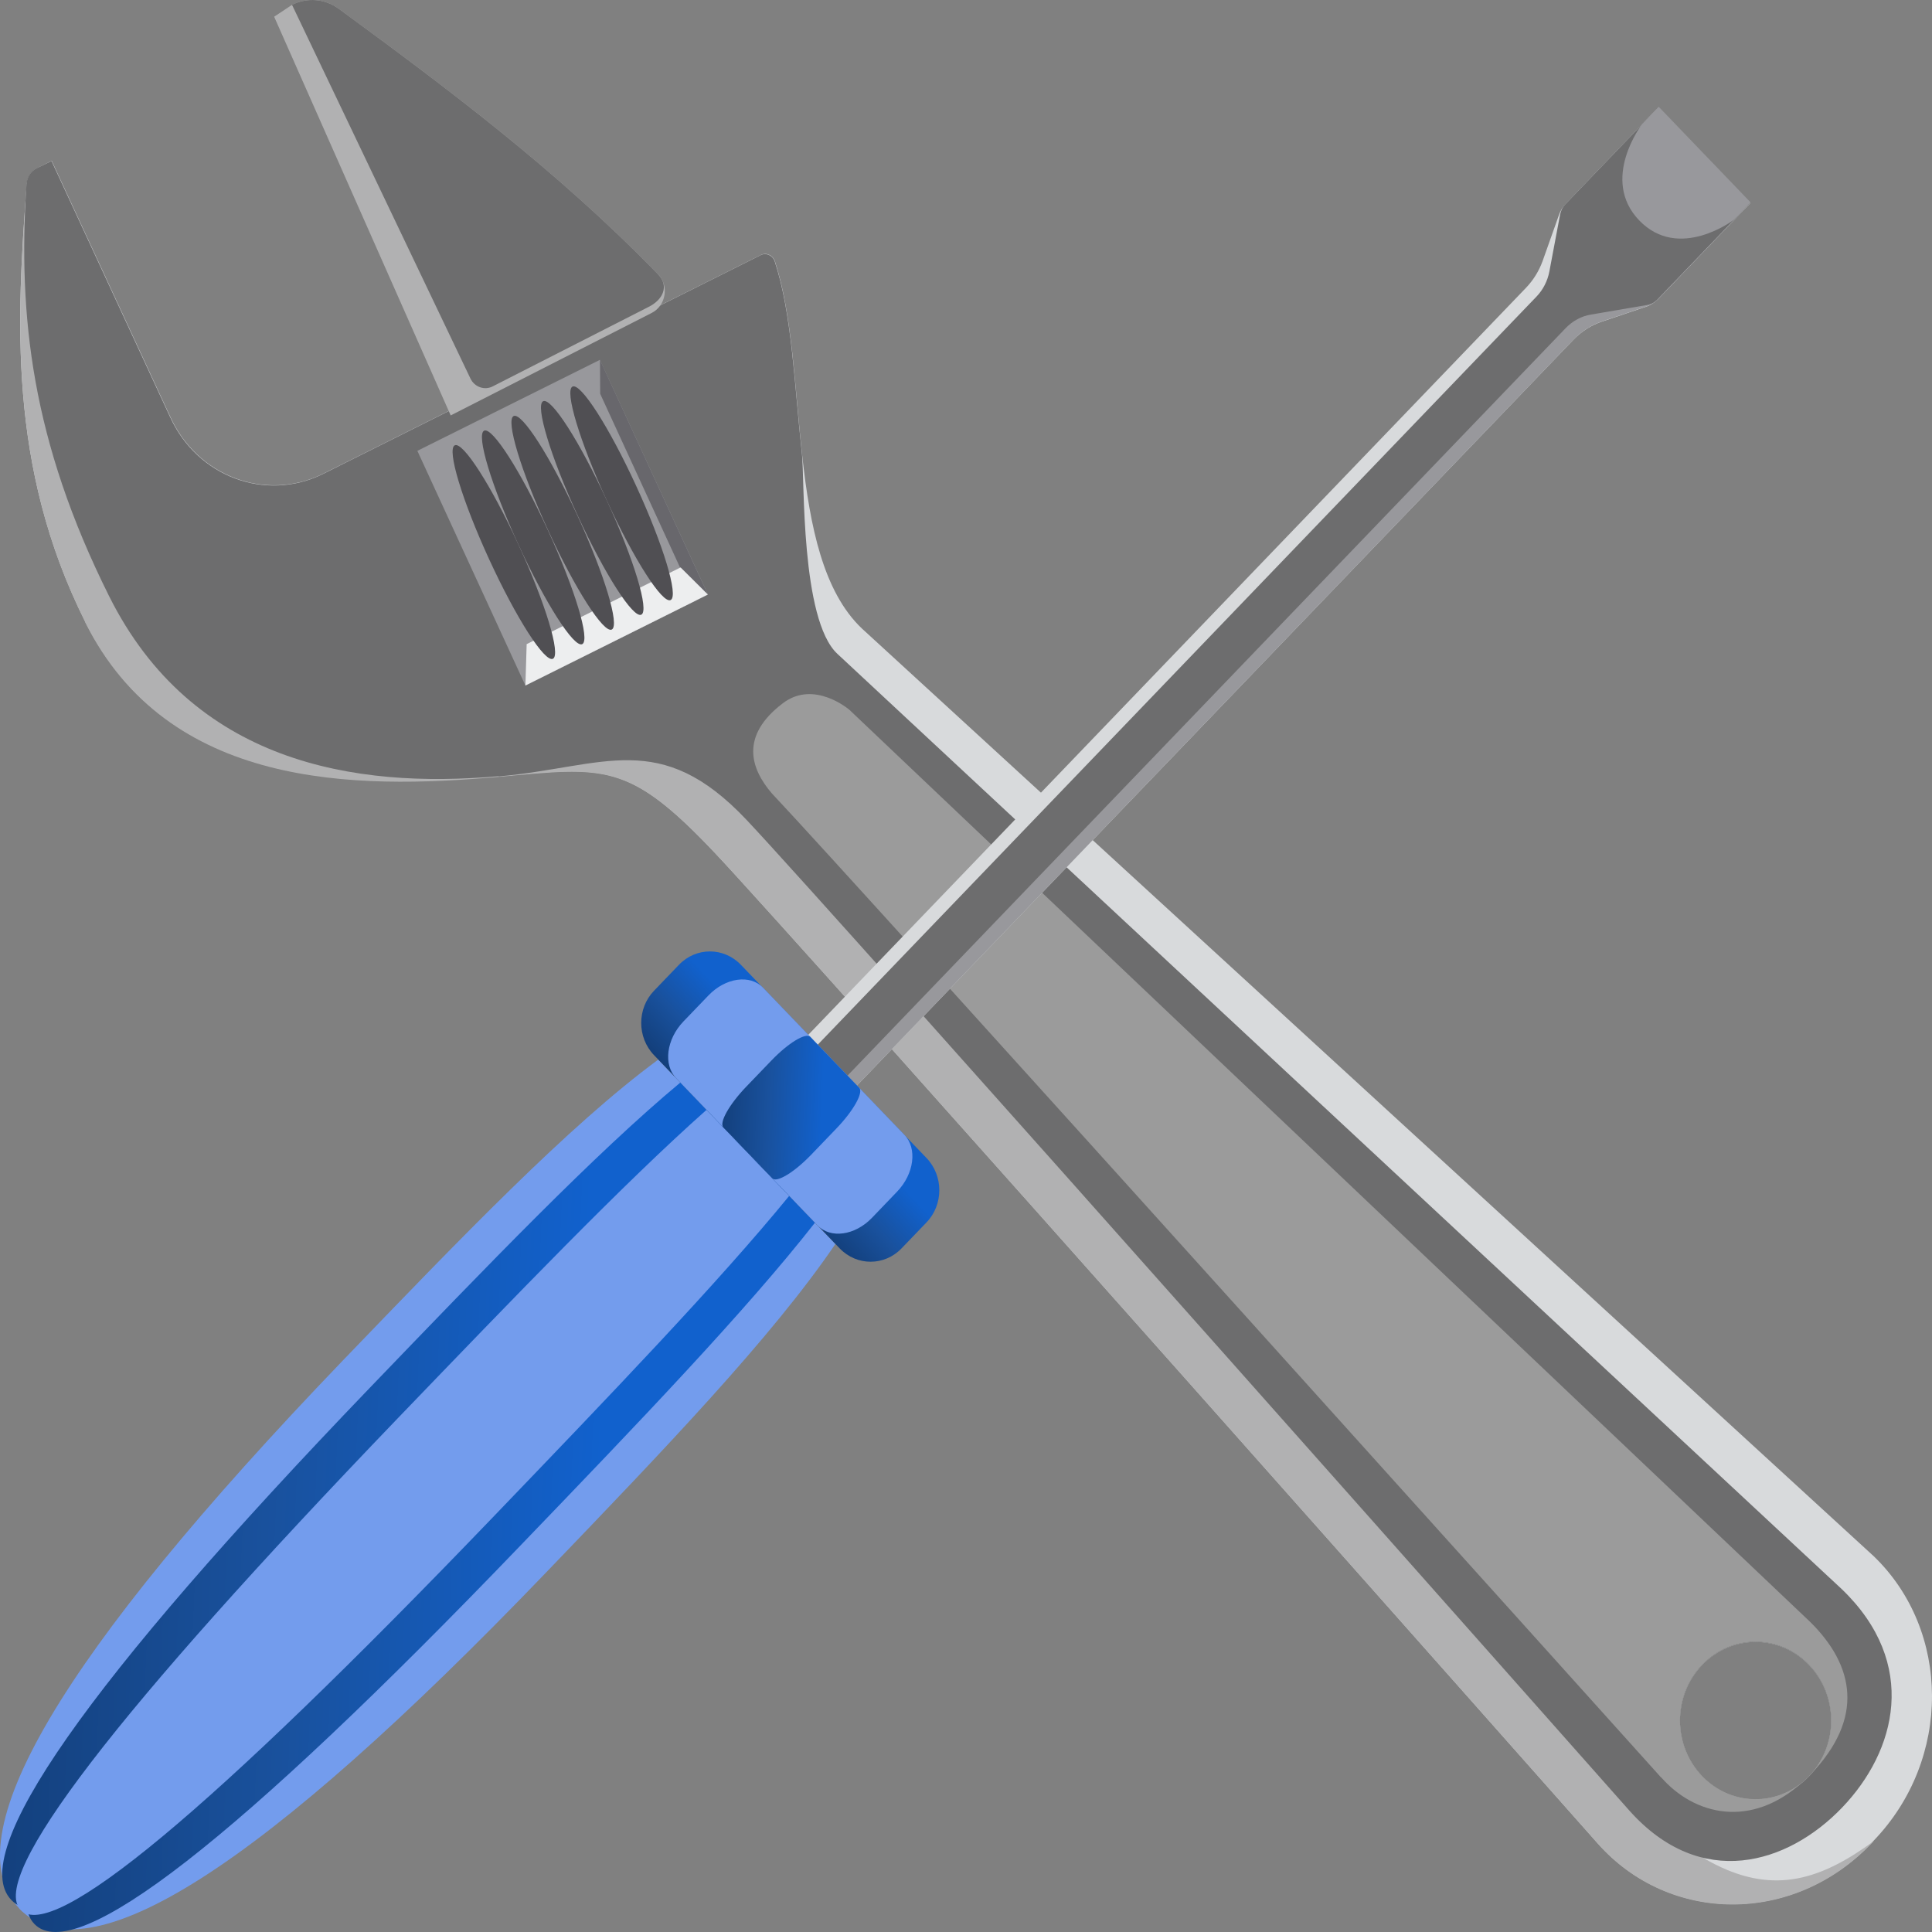 <svg width="40" height="40" viewBox="0 0 40 40" fill="none" xmlns="http://www.w3.org/2000/svg">
<rect x="0" y="0" width="40" height="40" fill="#808080" stroke="none"/>
<path d="M10.326 16.075C12.519 15.877 13.012 15.763 14.8 17.655C16.592 19.551 33.082 38.168 33.082 38.168C34.562 39.827 37.117 39.857 38.736 38.168L38.795 38.106C40.414 36.421 40.389 33.757 38.795 32.221L17.844 13.012C16.238 11.484 16.765 7.605 16.044 5.41C16.001 5.283 15.867 5.222 15.753 5.279L6.683 9.812C5.498 10.392 4.086 9.865 3.525 8.627L1.071 3.33L0.772 3.479C0.65 3.541 0.565 3.664 0.553 3.808C0.35 6.569 0.152 9.65 1.763 12.867C3.483 16.308 7.328 16.338 10.33 16.066L10.326 16.075ZM35.241 36.776C34.629 36.14 34.629 35.109 35.241 34.472C35.852 33.836 36.843 33.836 37.454 34.472C38.066 35.109 38.066 36.14 37.454 36.776C36.843 37.413 35.852 37.413 35.241 36.776Z" fill="#D8DADC"/>
<path d="M1.763 12.876C0.156 9.659 0.35 6.578 0.553 3.817C0.565 3.677 0.645 3.55 0.772 3.488L1.071 3.339L2.973 9.211L15.348 15.614C15.348 15.614 24.691 25.458 30.539 33.406C34.95 39.397 36.636 39.699 38.799 38.115L38.74 38.176C37.121 39.862 34.562 39.836 33.086 38.176C33.086 38.176 16.596 19.56 14.804 17.664C13.012 15.768 12.519 15.886 10.33 16.084C7.328 16.351 3.483 16.325 1.763 12.884V12.876Z" fill="#B1B1B2"/>
<path d="M10.326 16.075C12.518 15.877 13.665 15.079 15.457 16.975C17.249 18.871 33.735 37.487 33.735 37.487C35.215 39.146 37.011 38.598 38.137 37.426C39.263 36.254 39.731 34.442 38.137 32.906L17.338 13.538C16.575 12.832 16.659 9.909 16.604 9.408C16.448 7.987 16.398 6.494 16.039 5.41C15.997 5.287 15.862 5.226 15.748 5.283L6.679 9.817C5.494 10.396 4.082 9.869 3.521 8.632L1.067 3.334L0.767 3.479C0.641 3.541 0.557 3.668 0.548 3.813C0.371 6.547 0.654 9.128 2.26 12.345C3.98 15.785 7.32 16.338 10.322 16.07L10.326 16.075ZM35.241 36.776C34.629 36.14 34.629 35.109 35.241 34.472C35.852 33.836 36.843 33.836 37.454 34.472C38.066 35.109 38.066 36.14 37.454 36.776C36.843 37.413 35.852 37.413 35.241 36.776Z" fill="#6D6D6E"/>
<path d="M34.393 36.803C34.393 36.803 17.772 18.322 15.98 16.426C15.546 15.921 15.31 15.241 16.208 14.56C16.857 14.065 17.587 14.697 17.587 14.697L37.484 33.586C38.39 34.485 38.61 35.569 37.484 36.741C37.48 36.745 37.471 36.75 37.467 36.759C38.066 36.122 38.062 35.1 37.454 34.468C36.843 33.831 35.852 33.831 35.241 34.468C34.629 35.104 34.629 36.136 35.241 36.772C35.814 37.369 36.717 37.404 37.332 36.886C36.248 37.878 35.072 37.575 34.393 36.798V36.803Z" fill="#9B9B9B"/>
<path d="M13.623 5.678C11.524 3.514 9.213 1.794 7.016 0.183C6.73 -0.027 6.363 -0.058 6.047 0.1L5.676 0.346L9.331 8.601L13.489 6.481C13.788 6.332 13.86 5.915 13.623 5.674V5.678Z" fill="#B1B1B2"/>
<path d="M13.623 5.678C11.524 3.514 9.213 1.794 7.016 0.183C6.729 -0.027 6.363 -0.058 6.046 0.1L9.74 7.837C9.824 8.013 10.031 8.087 10.2 8L13.429 6.354C13.729 6.205 13.859 5.919 13.623 5.678Z" fill="#6D6D6E"/>
<path d="M12.421 7.45L8.641 9.334L10.879 14.195L14.658 12.31L12.421 7.45Z" fill="#98989C"/>
<path d="M14.395 12.436L14.656 12.309L12.422 7.451L12.426 8.153L14.395 12.436Z" fill="#68676C"/>
<path d="M10.878 14.192L14.656 12.309L14.091 11.748L10.904 13.336L10.878 14.192Z" fill="#EDEEEF"/>
<path d="M11.853 8.004C12.021 7.92 12.612 8.842 13.172 10.062C13.733 11.282 14.054 12.34 13.885 12.423C13.716 12.507 13.126 11.585 12.565 10.365C12.004 9.145 11.684 8.087 11.853 8.004Z" fill="#504F53"/>
<path d="M11.245 8.307C11.414 8.223 12.004 9.145 12.565 10.365C13.126 11.585 13.446 12.643 13.278 12.726C13.109 12.809 12.519 11.888 11.958 10.668C11.397 9.448 11.077 8.39 11.245 8.307Z" fill="#504F53"/>
<path d="M10.634 8.614C10.803 8.531 11.393 9.452 11.954 10.672C12.514 11.893 12.835 12.95 12.666 13.034C12.498 13.117 11.907 12.195 11.347 10.975C10.786 9.755 10.465 8.698 10.634 8.614Z" fill="#504F53"/>
<path d="M10.023 8.917C10.191 8.833 10.781 9.755 11.342 10.975C11.903 12.195 12.223 13.253 12.055 13.336C11.886 13.42 11.296 12.498 10.735 11.278C10.174 10.058 9.854 9 10.023 8.917Z" fill="#504F53"/>
<path d="M9.415 9.22C9.584 9.136 10.174 10.058 10.735 11.278C11.296 12.498 11.616 13.556 11.448 13.639C11.279 13.722 10.689 12.801 10.128 11.581C9.567 10.361 9.247 9.303 9.415 9.22Z" fill="#504F53"/>
<path d="M34.343 2.215L32.42 4.217C32.357 4.282 32.306 4.361 32.277 4.449L31.939 5.402C31.863 5.612 31.745 5.801 31.594 5.959L16.035 22.153L17.043 23.202L32.576 7.034C32.745 6.859 32.947 6.731 33.17 6.657L34.081 6.35C34.174 6.319 34.258 6.262 34.33 6.192L36.24 4.203L34.339 2.224L34.343 2.215Z" fill="#D8DADC"/>
<path d="M35.295 3.203L16.566 22.697L17.047 23.198L32.58 7.03C32.749 6.854 32.951 6.727 33.175 6.652L34.085 6.345C34.178 6.314 34.262 6.257 34.334 6.187L36.244 4.199L35.295 3.211V3.203Z" fill="#98989C"/>
<path d="M34.343 2.215L32.407 4.23C32.352 4.287 32.319 4.357 32.302 4.432L32.078 5.621C32.04 5.818 31.948 5.998 31.813 6.139L16.233 22.355L16.849 22.996L32.416 6.793C32.559 6.644 32.745 6.543 32.943 6.512L34.102 6.314C34.182 6.301 34.254 6.262 34.309 6.205L36.24 4.195L34.338 2.215H34.343Z" fill="#6D6D6E"/>
<path d="M35.898 4.55C35.898 4.55 34.76 5.419 33.938 4.563C33.12 3.712 33.997 2.571 33.997 2.571L34.343 2.211L36.244 4.19L35.898 4.55Z" fill="#98989C"/>
<path d="M13.628 21.938C11.76 23.316 9.546 25.625 7.092 28.174C1.234 34.272 -0.995 38.053 0.405 39.519C1.805 40.985 5.438 38.665 11.304 32.559C13.758 30.005 15.972 27.7 17.296 25.756L13.628 21.938Z" fill="#739CED"/>
<path d="M14.087 22.412C12.316 23.887 10.098 26.195 7.645 28.745C1.787 34.842 -0.684 38.372 0.232 39.335C1.149 40.298 4.54 37.726 10.406 31.62C12.86 29.065 15.074 26.761 16.491 24.914L14.083 22.408L14.087 22.412Z" fill="url(#paint0_linear_226_1996)"/>
<path d="M16.874 25.313C15.441 27.143 13.227 29.451 10.773 32.001C4.915 38.099 1.562 40.71 0.713 39.835C-0.136 38.96 2.373 35.47 8.239 29.364C10.693 26.809 12.906 24.505 14.665 23.013L16.874 25.313Z" fill="url(#paint1_linear_226_1996)"/>
<path d="M14.627 22.979C12.907 24.506 10.689 26.814 8.235 29.364C2.377 35.462 -0.226 38.854 0.426 39.542C1.078 40.229 4.338 37.52 10.204 31.414C12.658 28.859 14.871 26.555 16.339 24.76L14.623 22.974L14.627 22.979Z" fill="#739CED"/>
<path d="M14.057 19.975L13.541 20.512C13.187 20.88 13.187 21.477 13.541 21.846L17.384 25.846C17.738 26.215 18.312 26.215 18.666 25.846L19.182 25.309C19.536 24.941 19.536 24.343 19.182 23.975L15.339 19.975C14.985 19.606 14.411 19.606 14.057 19.975Z" fill="url(#paint2_linear_226_1996)"/>
<path d="M16.925 25.37L13.999 22.324C13.729 22.044 13.796 21.517 14.15 21.148L14.669 20.608C15.023 20.24 15.529 20.169 15.799 20.45L18.725 23.496C18.995 23.777 18.927 24.304 18.573 24.672L18.055 25.212C17.701 25.581 17.195 25.651 16.925 25.37Z" fill="#739CED"/>
<path d="M15.989 24.396L14.977 23.343C14.884 23.246 15.095 22.869 15.449 22.5L15.968 21.96C16.322 21.591 16.684 21.372 16.777 21.469L17.789 22.522C17.882 22.618 17.671 22.996 17.317 23.364L16.798 23.904C16.444 24.273 16.081 24.492 15.989 24.396Z" fill="url(#paint3_linear_226_1996)"/>
<defs>
<linearGradient id="paint0_linear_226_1996" x1="-11.568" y1="11.215" x2="19.409" y2="12.547" gradientUnits="userSpaceOnUse">
<stop stop-color="#040E1D"/>
<stop offset="0.203" stop-color="#0E305F"/>
<stop offset="0.396" stop-color="#133F7B"/>
<stop offset="0.578" stop-color="#19519D"/>
<stop offset="0.786" stop-color="#1161CD"/>
<stop offset="1" stop-color="#1161CD"/>
</linearGradient>
<linearGradient id="paint1_linear_226_1996" x1="-10.976" y1="11.911" x2="19.771" y2="13.233" gradientUnits="userSpaceOnUse">
<stop stop-color="#040E1D"/>
<stop offset="0.203" stop-color="#0E305F"/>
<stop offset="0.396" stop-color="#133F7B"/>
<stop offset="0.578" stop-color="#19519D"/>
<stop offset="0.786" stop-color="#1161CD"/>
<stop offset="1" stop-color="#1161CD"/>
</linearGradient>
<linearGradient id="paint2_linear_226_1996" x1="8.28" y1="19.014" x2="11.859" y2="15.682" gradientUnits="userSpaceOnUse">
<stop stop-color="#040E1D"/>
<stop offset="0.203" stop-color="#0E305F"/>
<stop offset="0.396" stop-color="#133F7B"/>
<stop offset="0.578" stop-color="#19519D"/>
<stop offset="0.786" stop-color="#1161CD"/>
<stop offset="1" stop-color="#1161CD"/>
</linearGradient>
<linearGradient id="paint3_linear_226_1996" x1="12.938" y1="19.503" x2="18.318" y2="19.734" gradientUnits="userSpaceOnUse">
<stop stop-color="#040E1D"/>
<stop offset="0.203" stop-color="#0E305F"/>
<stop offset="0.396" stop-color="#133F7B"/>
<stop offset="0.578" stop-color="#19519D"/>
<stop offset="0.786" stop-color="#1161CD"/>
<stop offset="1" stop-color="#1161CD"/>
</linearGradient>
</defs>
</svg>
